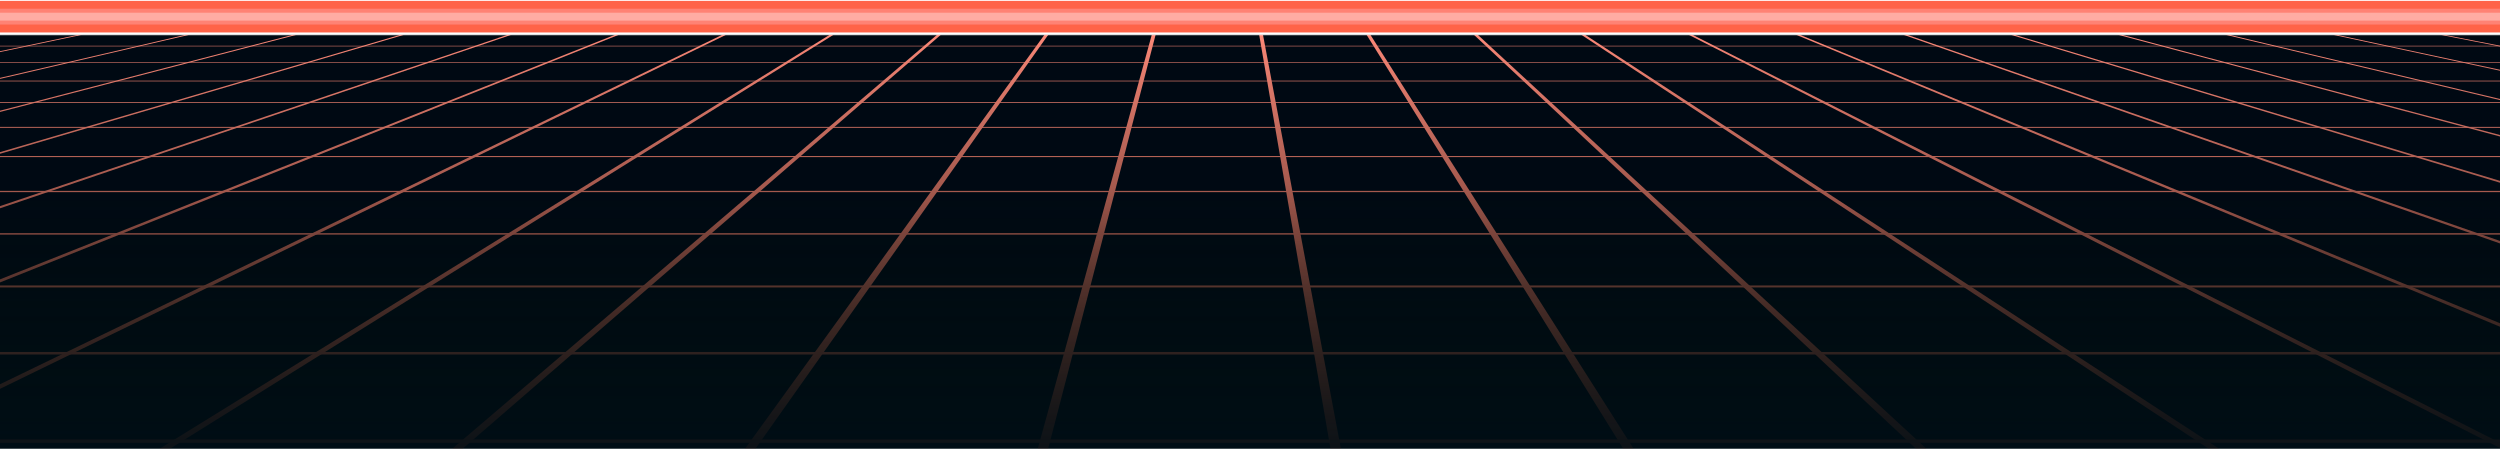 <svg viewBox="0 0 1440 258.5" fill="none" xmlns="http://www.w3.org/2000/svg" xmlns:xlink="http://www.w3.org/1999/xlink" id="df54ea59" x="0" y="0"><g id="Complete view" data-node-id="1:23209"><g id="Desktop - 2" data-node-id="1:23210" clip-path="url(#clip0_1_23209)"><g id="neon grid" data-node-id="1:23247" clip-path="url(#clip1_1_23209)">
<g id="661fc782841a4ffa92877779_neon-grid.svg fill" data-node-id="1:23248" clip-path="url(#clip2_1_23209)">
<g id="661fc782841a4ffa92877779_neon-grid.svg" data-node-id="1:23249" clip-path="url(#clip3_1_23209)">
<g id="Clip path group" data-node-id="1:23250">
<mask id="mask0_1_23209" style="mask-type:luminance" maskUnits="userSpaceOnUse" x="-50" y="19.5" width="1540" height="321">
<g id="a" data-node-id="1:23251">
<path id="Vector_5" data-node-id="1:23252" d="M1489.05,19.871h-1538.624v320.549h1538.624z" fill="white"/>
</g>
</mask>
<g mask="url(#mask0_1_23209)">
<g id="Group" data-node-id="1:23253">
<path id="Vector_6" data-node-id="1:23254" d="M1489.05,19.871h-1538.624v320.549h1538.624z" fill="#000913"/>
<g id="Group_2" data-node-id="1:23255" style="mix-blend-mode:screen">
<path id="Vector_7" data-node-id="1:23257" d="M1489.05,253.11h-1538.624v1.97h1538.624z" fill="url(#paint0_linear_1_23209)"/>
<path id="Vector_8" data-node-id="1:23258" d="M1489.05,202.74h-1538.624v1.46h1538.624z" fill="url(#paint1_linear_1_23209)"/>
<path id="Vector_9" data-node-id="1:23259" d="M1489.05,164.42h-1538.624v1.15h1538.624z" fill="url(#paint2_linear_1_23209)"/>
<path id="Vector_10" data-node-id="1:23260" d="M1489.05,134.261h-1538.624v0.909h1538.624z" fill="url(#paint3_linear_1_23209)"/>
<path id="Vector_11" data-node-id="1:23261" d="M1489.05,109.939h-1538.624v0.734h1538.624z" fill="url(#paint4_linear_1_23209)"/>
<path id="Vector_12" data-node-id="1:23262" d="M1489.05,89.872h-1538.624v0.616h1538.624z" fill="url(#paint5_linear_1_23209)"/>
<path id="Vector_13" data-node-id="1:23263" d="M1489.05,73.09h-1538.624v0.528h1538.624z" fill="url(#paint6_linear_1_23209)"/>
<path id="Vector_14" data-node-id="1:23264" d="M1489.05,58.773h-1538.624v0.44h1538.624z" fill="url(#paint7_linear_1_23209)"/>
<path id="Vector_15" data-node-id="1:23265" d="M1489.05,46.481h-1538.624v0.381h1538.624z" fill="url(#paint8_linear_1_23209)"/>
<path id="Vector_16" data-node-id="1:23266" d="M1489.05,35.772h-1538.624v0.323h1538.624z" fill="url(#paint9_linear_1_23209)"/>
<path id="Vector_17" data-node-id="1:23267" d="M1489.05,26.384h-1538.624v0.293h1538.624z" fill="url(#paint10_linear_1_23209)"/>
<path id="Vector_18" data-node-id="1:23269" d="M1489.05,35.919l-82.1,-16.048h-2.2l84.3,16.546z" fill="url(#paint11_linear_1_23209)"/>
<path id="Vector_19" data-node-id="1:23270" d="M1489.05,50.705l-143.85,-30.834h-2.2l146.05,31.421z" fill="url(#paint12_linear_1_23209)"/>
<path id="Vector_20" data-node-id="1:23271" d="M1489.05,68.631l-205.63,-48.76h-2.21l207.84,49.464z" fill="url(#paint13_linear_1_23209)"/>
<path id="Vector_21" data-node-id="1:23272" d="M1489.05,90.782l-267.43,-70.911h-2.2l269.63,71.82z" fill="url(#paint14_linear_1_23209)"/>
<path id="Vector_22" data-node-id="1:23273" d="M1489.05,118.946l-329.18,-99.075h-2.2l331.38,100.22z" fill="url(#paint15_linear_1_23209)"/>
<path id="Vector_23" data-node-id="1:23274" d="M1489.05,155.85l-390.96,-135.979h-2.2l393.16,137.509z" fill="url(#paint16_linear_1_23209)"/>
<path id="Vector_24" data-node-id="1:23275" d="M1489.05,206.4l-452.72,-186.529h-2.2l454.92,188.669z" fill="url(#paint17_linear_1_23209)"/>
<path id="Vector_25" data-node-id="1:23276" d="M1489.05,279.78l-514.512,-259.91h-2.2l516.712,263.17z" fill="url(#paint18_linear_1_23209)"/>
<path id="Vector_26" data-node-id="1:23277" d="M1489.05,396.11l-576.268,-376.239h-2.201l578.469,381.659z" fill="url(#paint19_linear_1_23209)"/>
<path id="Vector_27" data-node-id="1:23278" d="M848.795,19.87l530.525,496.79h10.12l-538.445,-496.79z" fill="url(#paint20_linear_1_23209)"/>
<path id="Vector_28" data-node-id="1:23279" d="M787.039,19.871l308.021,496.789h10.12l-315.94,-496.789z" fill="url(#paint21_linear_1_23209)"/>
<path id="Vector_29" data-node-id="1:23280" d="M725.251,19.871l85.58,496.789h10.122l-93.502,-496.789z" fill="url(#paint22_linear_1_23209)"/>
<path id="Vector_30" data-node-id="1:23281" d="M663.466,19.871l-136.864,496.789h10.122l128.942,-496.789z" fill="url(#paint23_linear_1_23209)"/>
<path id="Vector_31" data-node-id="1:23282" d="M601.707,19.871l-359.336,496.789h10.122l351.415,-496.789z" fill="url(#paint24_linear_1_23209)"/>
<path id="Vector_32" data-node-id="1:23283" d="M539.921,19.871l-581.808,496.789h10.122l573.888,-496.789z" fill="url(#paint25_linear_1_23209)"/>
<path id="Vector_33" data-node-id="1:23284" d="M-49.575,350.45l529.938,-330.579h-2.2l-527.739,325.979z" fill="url(#paint26_linear_1_23209)"/>
<path id="Vector_34" data-node-id="1:23285" d="M-49.575,248.15l468.151,-228.279h-2.2l-465.952,225.439z" fill="url(#paint27_linear_1_23209)"/>
<path id="Vector_35" data-node-id="1:23286" d="M-49.575,182.52l406.394,-162.649h-2.2l-404.195,160.749z" fill="url(#paint28_linear_1_23209)"/>
<path id="Vector_36" data-node-id="1:23287" d="M-49.575,136.81l344.608,-116.939h-2.2l-342.409,115.593z" fill="url(#paint29_linear_1_23209)"/>
<path id="Vector_37" data-node-id="1:23288" d="M-49.575,103.191l282.851,-83.32h-2.2l-280.651,82.294z" fill="url(#paint30_linear_1_23209)"/>
<path id="Vector_38" data-node-id="1:23289" d="M-49.575,77.403l221.065,-57.532h-2.2l-218.864,56.74z" fill="url(#paint31_linear_1_23209)"/>
<path id="Vector_39" data-node-id="1:23290" d="M-49.575,57.013l159.279,-37.142h-2.201l-157.077,36.497z" fill="url(#paint32_linear_1_23209)"/>
<path id="Vector_40" data-node-id="1:23291" d="M-49.575,40.466l97.521,-20.595h-2.2l-95.32,20.038z" fill="url(#paint33_linear_1_23209)"/>
</g>
<path id="Vector_41" data-node-id="1:23293" d="M1489.05,110.692h-1538.624v229.728h1538.624z" fill="url(#paint34_linear_1_23209)"/>
</g>
</g>
</g>
</g>
</g>
</g><g id="Overlay+Shadow" data-node-id="1:23294" filter="url(#filter0_ddd_1_23209)">
<rect x="-83" y="0.5" width="1637.23" height="18.19" rx="9.095" fill="white" fill-opacity="0.01" shape-rendering="crispEdges"/>
<g id="Background" data-node-id="1:23295">
<rect x="-83" y="0.5" width="1637.24" height="18.19" rx="9.095" fill="#FF6348"/>
<g id="Background_2" data-node-id="1:23296">
<rect x="-74.81" y="5.05" width="1620.86" height="9.09" rx="4.545" fill="#FF8274"/>
<rect id="Background_3" data-node-id="1:23297" opacity="0.5" x="-66.71" y="7.32" width="1604.64" height="4.55" rx="2.275" fill="#FFD7D3"/>
</g>
</g>
</g></g></g><defs><mask id="mask0_1_23209" style="mask-type:luminance" maskUnits="userSpaceOnUse" x="-50" y="884" width="1540" height="321">
<g id="a" data-node-id="1:23251">
<path id="Vector_5" data-node-id="1:23252" d="M1489.05 884.371H-49.575V1204.92H1489.05V884.371Z" fill="white"/>
</g>
</mask><filter id="filter0_ddd_1_23209" x="-183" y="-99.5" width="1837.24" height="218.19" filterUnits="userSpaceOnUse" color-interpolation-filters="sRGB">
<feFlood flood-opacity="0" result="BackgroundImageFix"/>
<feColorMatrix in="SourceAlpha" type="matrix" values="0 0 0 0 0 0 0 0 0 0 0 0 0 0 0 0 0 0 127 0" result="hardAlpha"/>
<feOffset/>
<feGaussianBlur stdDeviation="50"/>
<feComposite in2="hardAlpha" operator="out"/>
<feColorMatrix type="matrix" values="0 0 0 0 1 0 0 0 0 0.659 0 0 0 0 0.604 0 0 0 1 0"/>
<feBlend mode="normal" in2="BackgroundImageFix" result="effect1_dropShadow_1_23209"/>
<feColorMatrix in="SourceAlpha" type="matrix" values="0 0 0 0 0 0 0 0 0 0 0 0 0 0 0 0 0 0 127 0" result="hardAlpha"/>
<feOffset/>
<feGaussianBlur stdDeviation="25"/>
<feComposite in2="hardAlpha" operator="out"/>
<feColorMatrix type="matrix" values="0 0 0 0 1 0 0 0 0 0.784 0 0 0 0 0.757 0 0 0 0.5 0"/>
<feBlend mode="normal" in2="effect1_dropShadow_1_23209" result="effect2_dropShadow_1_23209"/>
<feColorMatrix in="SourceAlpha" type="matrix" values="0 0 0 0 0 0 0 0 0 0 0 0 0 0 0 0 0 0 127 0" result="hardAlpha"/>
<feOffset/>
<feGaussianBlur stdDeviation="10"/>
<feComposite in2="hardAlpha" operator="out"/>
<feColorMatrix type="matrix" values="0 0 0 0 1 0 0 0 0 0.922 0 0 0 0 0.91 0 0 0 0.15 0"/>
<feBlend mode="normal" in2="effect2_dropShadow_1_23209" result="effect3_dropShadow_1_23209"/>
<feBlend mode="normal" in="SourceGraphic" in2="effect3_dropShadow_1_23209" result="shape"/>
</filter><linearGradient id="paint0_linear_1_23209" x1="-49.575" y1="672.71" x2="-46.641" y2="-174.761" gradientUnits="userSpaceOnUse">
<stop/>
<stop offset="0.17" stop-color="#020101"/>
<stop offset="0.27" stop-color="#0B0605"/>
<stop offset="0.36" stop-color="#190D0C"/>
<stop offset="0.44" stop-color="#2E1915"/>
<stop offset="0.51" stop-color="#492722"/>
<stop offset="0.58" stop-color="#693932"/>
<stop offset="0.64" stop-color="#914E44"/>
<stop offset="0.7" stop-color="#BE675A"/>
<stop offset="0.76" stop-color="#F08272"/>
<stop offset="0.77" stop-color="#FF8A79"/>
</linearGradient><linearGradient id="paint1_linear_1_23209" x1="-49.574" y1="672.65" x2="-46.641" y2="-174.702" gradientUnits="userSpaceOnUse">
<stop/>
<stop offset="0.17" stop-color="#020101"/>
<stop offset="0.27" stop-color="#0B0605"/>
<stop offset="0.36" stop-color="#190D0C"/>
<stop offset="0.44" stop-color="#2E1915"/>
<stop offset="0.51" stop-color="#492722"/>
<stop offset="0.58" stop-color="#693932"/>
<stop offset="0.64" stop-color="#914E44"/>
<stop offset="0.7" stop-color="#BE675A"/>
<stop offset="0.76" stop-color="#F08272"/>
<stop offset="0.77" stop-color="#FF8A79"/>
</linearGradient><linearGradient id="paint2_linear_1_23209" x1="-49.574" y1="672.71" x2="-46.641" y2="-174.759" gradientUnits="userSpaceOnUse">
<stop/>
<stop offset="0.17" stop-color="#020101"/>
<stop offset="0.27" stop-color="#0B0605"/>
<stop offset="0.36" stop-color="#190D0C"/>
<stop offset="0.44" stop-color="#2E1915"/>
<stop offset="0.51" stop-color="#492722"/>
<stop offset="0.58" stop-color="#693932"/>
<stop offset="0.64" stop-color="#914E44"/>
<stop offset="0.7" stop-color="#BE675A"/>
<stop offset="0.76" stop-color="#F08272"/>
<stop offset="0.77" stop-color="#FF8A79"/>
</linearGradient><linearGradient id="paint3_linear_1_23209" x1="-49.575" y1="672.73" x2="-46.641" y2="-174.757" gradientUnits="userSpaceOnUse">
<stop/>
<stop offset="0.17" stop-color="#020101"/>
<stop offset="0.27" stop-color="#0B0605"/>
<stop offset="0.36" stop-color="#190D0C"/>
<stop offset="0.44" stop-color="#2E1915"/>
<stop offset="0.51" stop-color="#492722"/>
<stop offset="0.58" stop-color="#693932"/>
<stop offset="0.64" stop-color="#914E44"/>
<stop offset="0.7" stop-color="#BE675A"/>
<stop offset="0.76" stop-color="#F08272"/>
<stop offset="0.77" stop-color="#FF8A79"/>
</linearGradient><linearGradient id="paint4_linear_1_23209" x1="-49.575" y1="672.71" x2="-46.641" y2="-174.731" gradientUnits="userSpaceOnUse">
<stop/>
<stop offset="0.17" stop-color="#020101"/>
<stop offset="0.27" stop-color="#0B0605"/>
<stop offset="0.36" stop-color="#190D0C"/>
<stop offset="0.44" stop-color="#2E1915"/>
<stop offset="0.51" stop-color="#492722"/>
<stop offset="0.58" stop-color="#693932"/>
<stop offset="0.64" stop-color="#914E44"/>
<stop offset="0.7" stop-color="#BE675A"/>
<stop offset="0.76" stop-color="#F08272"/>
<stop offset="0.77" stop-color="#FF8A79"/>
</linearGradient><linearGradient id="paint5_linear_1_23209" x1="-49.575" y1="672.74" x2="-46.641" y2="-174.762" gradientUnits="userSpaceOnUse">
<stop/>
<stop offset="0.17" stop-color="#020101"/>
<stop offset="0.27" stop-color="#0B0605"/>
<stop offset="0.36" stop-color="#190D0C"/>
<stop offset="0.44" stop-color="#2E1915"/>
<stop offset="0.51" stop-color="#492722"/>
<stop offset="0.58" stop-color="#693932"/>
<stop offset="0.64" stop-color="#914E44"/>
<stop offset="0.7" stop-color="#BE675A"/>
<stop offset="0.76" stop-color="#F08272"/>
<stop offset="0.77" stop-color="#FF8A79"/>
</linearGradient><linearGradient id="paint6_linear_1_23209" x1="-49.575" y1="672.76" x2="-46.641" y2="-174.759" gradientUnits="userSpaceOnUse">
<stop/>
<stop offset="0.17" stop-color="#020101"/>
<stop offset="0.27" stop-color="#0B0605"/>
<stop offset="0.36" stop-color="#190D0C"/>
<stop offset="0.44" stop-color="#2E1915"/>
<stop offset="0.51" stop-color="#492722"/>
<stop offset="0.58" stop-color="#693932"/>
<stop offset="0.64" stop-color="#914E44"/>
<stop offset="0.7" stop-color="#BE675A"/>
<stop offset="0.76" stop-color="#F08272"/>
<stop offset="0.77" stop-color="#FF8A79"/>
</linearGradient><linearGradient id="paint7_linear_1_23209" x1="-49.575" y1="672.53" x2="-46.641" y2="-174.671" gradientUnits="userSpaceOnUse">
<stop/>
<stop offset="0.17" stop-color="#020101"/>
<stop offset="0.27" stop-color="#0B0605"/>
<stop offset="0.36" stop-color="#190D0C"/>
<stop offset="0.44" stop-color="#2E1915"/>
<stop offset="0.51" stop-color="#492722"/>
<stop offset="0.58" stop-color="#693932"/>
<stop offset="0.64" stop-color="#914E44"/>
<stop offset="0.7" stop-color="#BE675A"/>
<stop offset="0.76" stop-color="#F08272"/>
<stop offset="0.77" stop-color="#FF8A79"/>
</linearGradient><linearGradient id="paint8_linear_1_23209" x1="-49.575" y1="673.06" x2="-46.641" y2="-174.848" gradientUnits="userSpaceOnUse">
<stop/>
<stop offset="0.17" stop-color="#020101"/>
<stop offset="0.27" stop-color="#0B0605"/>
<stop offset="0.36" stop-color="#190D0C"/>
<stop offset="0.44" stop-color="#2E1915"/>
<stop offset="0.51" stop-color="#492722"/>
<stop offset="0.58" stop-color="#693932"/>
<stop offset="0.64" stop-color="#914E44"/>
<stop offset="0.7" stop-color="#BE675A"/>
<stop offset="0.76" stop-color="#F08272"/>
<stop offset="0.77" stop-color="#FF8A79"/>
</linearGradient><linearGradient id="paint9_linear_1_23209" x1="-49.575" y1="672.85" x2="-46.641" y2="-174.789" gradientUnits="userSpaceOnUse">
<stop/>
<stop offset="0.17" stop-color="#020101"/>
<stop offset="0.27" stop-color="#0B0605"/>
<stop offset="0.36" stop-color="#190D0C"/>
<stop offset="0.44" stop-color="#2E1915"/>
<stop offset="0.51" stop-color="#492722"/>
<stop offset="0.58" stop-color="#693932"/>
<stop offset="0.64" stop-color="#914E44"/>
<stop offset="0.7" stop-color="#BE675A"/>
<stop offset="0.76" stop-color="#F08272"/>
<stop offset="0.77" stop-color="#FF8A79"/>
</linearGradient><linearGradient id="paint10_linear_1_23209" x1="-49.575" y1="672.33" x2="-46.641" y2="-174.613" gradientUnits="userSpaceOnUse">
<stop/>
<stop offset="0.17" stop-color="#020101"/>
<stop offset="0.27" stop-color="#0B0605"/>
<stop offset="0.36" stop-color="#190D0C"/>
<stop offset="0.44" stop-color="#2E1915"/>
<stop offset="0.51" stop-color="#492722"/>
<stop offset="0.58" stop-color="#693932"/>
<stop offset="0.64" stop-color="#914E44"/>
<stop offset="0.7" stop-color="#BE675A"/>
<stop offset="0.76" stop-color="#F08272"/>
<stop offset="0.77" stop-color="#FF8A79"/>
</linearGradient><linearGradient id="paint11_linear_1_23209" x1="1446.92" y1="672.68" x2="1446.92" y2="-174.731" gradientUnits="userSpaceOnUse">
<stop/>
<stop offset="0.17" stop-color="#020101"/>
<stop offset="0.27" stop-color="#0B0605"/>
<stop offset="0.36" stop-color="#190D0C"/>
<stop offset="0.44" stop-color="#2E1915"/>
<stop offset="0.51" stop-color="#492722"/>
<stop offset="0.58" stop-color="#693932"/>
<stop offset="0.64" stop-color="#914E44"/>
<stop offset="0.7" stop-color="#BE675A"/>
<stop offset="0.76" stop-color="#F08272"/>
<stop offset="0.77" stop-color="#FF8A79"/>
</linearGradient><linearGradient id="paint12_linear_1_23209" x1="1416.03" y1="672.68" x2="1416.03" y2="-174.731" gradientUnits="userSpaceOnUse">
<stop/>
<stop offset="0.17" stop-color="#020101"/>
<stop offset="0.27" stop-color="#0B0605"/>
<stop offset="0.36" stop-color="#190D0C"/>
<stop offset="0.44" stop-color="#2E1915"/>
<stop offset="0.51" stop-color="#492722"/>
<stop offset="0.58" stop-color="#693932"/>
<stop offset="0.64" stop-color="#914E44"/>
<stop offset="0.7" stop-color="#BE675A"/>
<stop offset="0.76" stop-color="#F08272"/>
<stop offset="0.77" stop-color="#FF8A79"/>
</linearGradient><linearGradient id="paint13_linear_1_23209" x1="1385.14" y1="672.68" x2="1385.14" y2="-174.731" gradientUnits="userSpaceOnUse">
<stop/>
<stop offset="0.17" stop-color="#020101"/>
<stop offset="0.27" stop-color="#0B0605"/>
<stop offset="0.36" stop-color="#190D0C"/>
<stop offset="0.44" stop-color="#2E1915"/>
<stop offset="0.51" stop-color="#492722"/>
<stop offset="0.58" stop-color="#693932"/>
<stop offset="0.64" stop-color="#914E44"/>
<stop offset="0.7" stop-color="#BE675A"/>
<stop offset="0.76" stop-color="#F08272"/>
<stop offset="0.77" stop-color="#FF8A79"/>
</linearGradient><linearGradient id="paint14_linear_1_23209" x1="1354.23" y1="672.68" x2="1354.23" y2="-174.731" gradientUnits="userSpaceOnUse">
<stop/>
<stop offset="0.17" stop-color="#020101"/>
<stop offset="0.27" stop-color="#0B0605"/>
<stop offset="0.36" stop-color="#190D0C"/>
<stop offset="0.44" stop-color="#2E1915"/>
<stop offset="0.51" stop-color="#492722"/>
<stop offset="0.58" stop-color="#693932"/>
<stop offset="0.64" stop-color="#914E44"/>
<stop offset="0.7" stop-color="#BE675A"/>
<stop offset="0.76" stop-color="#F08272"/>
<stop offset="0.77" stop-color="#FF8A79"/>
</linearGradient><linearGradient id="paint15_linear_1_23209" x1="1323.38" y1="672.68" x2="1323.38" y2="-174.731" gradientUnits="userSpaceOnUse">
<stop/>
<stop offset="0.17" stop-color="#020101"/>
<stop offset="0.27" stop-color="#0B0605"/>
<stop offset="0.36" stop-color="#190D0C"/>
<stop offset="0.44" stop-color="#2E1915"/>
<stop offset="0.51" stop-color="#492722"/>
<stop offset="0.58" stop-color="#693932"/>
<stop offset="0.64" stop-color="#914E44"/>
<stop offset="0.7" stop-color="#BE675A"/>
<stop offset="0.76" stop-color="#F08272"/>
<stop offset="0.77" stop-color="#FF8A79"/>
</linearGradient><linearGradient id="paint16_linear_1_23209" x1="1292.48" y1="672.68" x2="1292.48" y2="-174.731" gradientUnits="userSpaceOnUse">
<stop/>
<stop offset="0.17" stop-color="#020101"/>
<stop offset="0.27" stop-color="#0B0605"/>
<stop offset="0.36" stop-color="#190D0C"/>
<stop offset="0.44" stop-color="#2E1915"/>
<stop offset="0.51" stop-color="#492722"/>
<stop offset="0.58" stop-color="#693932"/>
<stop offset="0.64" stop-color="#914E44"/>
<stop offset="0.7" stop-color="#BE675A"/>
<stop offset="0.76" stop-color="#F08272"/>
<stop offset="0.77" stop-color="#FF8A79"/>
</linearGradient><linearGradient id="paint17_linear_1_23209" x1="1261.59" y1="672.68" x2="1261.59" y2="-174.731" gradientUnits="userSpaceOnUse">
<stop/>
<stop offset="0.17" stop-color="#020101"/>
<stop offset="0.27" stop-color="#0B0605"/>
<stop offset="0.36" stop-color="#190D0C"/>
<stop offset="0.44" stop-color="#2E1915"/>
<stop offset="0.51" stop-color="#492722"/>
<stop offset="0.58" stop-color="#693932"/>
<stop offset="0.64" stop-color="#914E44"/>
<stop offset="0.7" stop-color="#BE675A"/>
<stop offset="0.76" stop-color="#F08272"/>
<stop offset="0.77" stop-color="#FF8A79"/>
</linearGradient><linearGradient id="paint18_linear_1_23209" x1="1230.7" y1="672.68" x2="1230.7" y2="-174.731" gradientUnits="userSpaceOnUse">
<stop/>
<stop offset="0.17" stop-color="#020101"/>
<stop offset="0.27" stop-color="#0B0605"/>
<stop offset="0.36" stop-color="#190D0C"/>
<stop offset="0.44" stop-color="#2E1915"/>
<stop offset="0.51" stop-color="#492722"/>
<stop offset="0.58" stop-color="#693932"/>
<stop offset="0.64" stop-color="#914E44"/>
<stop offset="0.7" stop-color="#BE675A"/>
<stop offset="0.76" stop-color="#F08272"/>
<stop offset="0.77" stop-color="#FF8A79"/>
</linearGradient><linearGradient id="paint19_linear_1_23209" x1="1199.83" y1="672.68" x2="1199.83" y2="-174.731" gradientUnits="userSpaceOnUse">
<stop/>
<stop offset="0.17" stop-color="#020101"/>
<stop offset="0.27" stop-color="#0B0605"/>
<stop offset="0.36" stop-color="#190D0C"/>
<stop offset="0.44" stop-color="#2E1915"/>
<stop offset="0.51" stop-color="#492722"/>
<stop offset="0.58" stop-color="#693932"/>
<stop offset="0.64" stop-color="#914E44"/>
<stop offset="0.7" stop-color="#BE675A"/>
<stop offset="0.76" stop-color="#F08272"/>
<stop offset="0.77" stop-color="#FF8A79"/>
</linearGradient><linearGradient id="paint20_linear_1_23209" x1="1119.11" y1="672.68" x2="1119.11" y2="-174.731" gradientUnits="userSpaceOnUse">
<stop/>
<stop offset="0.17" stop-color="#020101"/>
<stop offset="0.27" stop-color="#0B0605"/>
<stop offset="0.36" stop-color="#190D0C"/>
<stop offset="0.44" stop-color="#2E1915"/>
<stop offset="0.51" stop-color="#492722"/>
<stop offset="0.58" stop-color="#693932"/>
<stop offset="0.64" stop-color="#914E44"/>
<stop offset="0.7" stop-color="#BE675A"/>
<stop offset="0.76" stop-color="#F08272"/>
<stop offset="0.77" stop-color="#FF8A79"/>
</linearGradient><linearGradient id="paint21_linear_1_23209" x1="946.112" y1="672.68" x2="946.112" y2="-174.731" gradientUnits="userSpaceOnUse">
<stop/>
<stop offset="0.17" stop-color="#020101"/>
<stop offset="0.27" stop-color="#0B0605"/>
<stop offset="0.36" stop-color="#190D0C"/>
<stop offset="0.44" stop-color="#2E1915"/>
<stop offset="0.51" stop-color="#492722"/>
<stop offset="0.58" stop-color="#693932"/>
<stop offset="0.64" stop-color="#914E44"/>
<stop offset="0.7" stop-color="#BE675A"/>
<stop offset="0.76" stop-color="#F08272"/>
<stop offset="0.77" stop-color="#FF8A79"/>
</linearGradient><linearGradient id="paint22_linear_1_23209" x1="773.102" y1="672.68" x2="773.102" y2="-174.731" gradientUnits="userSpaceOnUse">
<stop/>
<stop offset="0.17" stop-color="#020101"/>
<stop offset="0.27" stop-color="#0B0605"/>
<stop offset="0.36" stop-color="#190D0C"/>
<stop offset="0.44" stop-color="#2E1915"/>
<stop offset="0.51" stop-color="#492722"/>
<stop offset="0.58" stop-color="#693932"/>
<stop offset="0.64" stop-color="#914E44"/>
<stop offset="0.7" stop-color="#BE675A"/>
<stop offset="0.76" stop-color="#F08272"/>
<stop offset="0.77" stop-color="#FF8A79"/>
</linearGradient><linearGradient id="paint23_linear_1_23209" x1="596.134" y1="672.68" x2="596.134" y2="-174.731" gradientUnits="userSpaceOnUse">
<stop/>
<stop offset="0.17" stop-color="#020101"/>
<stop offset="0.27" stop-color="#0B0605"/>
<stop offset="0.36" stop-color="#190D0C"/>
<stop offset="0.44" stop-color="#2E1915"/>
<stop offset="0.51" stop-color="#492722"/>
<stop offset="0.58" stop-color="#693932"/>
<stop offset="0.64" stop-color="#914E44"/>
<stop offset="0.7" stop-color="#BE675A"/>
<stop offset="0.76" stop-color="#F08272"/>
<stop offset="0.77" stop-color="#FF8A79"/>
</linearGradient><linearGradient id="paint24_linear_1_23209" x1="423.125" y1="672.68" x2="423.125" y2="-174.731" gradientUnits="userSpaceOnUse">
<stop/>
<stop offset="0.17" stop-color="#020101"/>
<stop offset="0.27" stop-color="#0B0605"/>
<stop offset="0.36" stop-color="#190D0C"/>
<stop offset="0.44" stop-color="#2E1915"/>
<stop offset="0.51" stop-color="#492722"/>
<stop offset="0.58" stop-color="#693932"/>
<stop offset="0.64" stop-color="#914E44"/>
<stop offset="0.7" stop-color="#BE675A"/>
<stop offset="0.76" stop-color="#F08272"/>
<stop offset="0.77" stop-color="#FF8A79"/>
</linearGradient><linearGradient id="paint25_linear_1_23209" x1="250.117" y1="672.68" x2="250.117" y2="-174.731" gradientUnits="userSpaceOnUse">
<stop/>
<stop offset="0.17" stop-color="#020101"/>
<stop offset="0.27" stop-color="#0B0605"/>
<stop offset="0.36" stop-color="#190D0C"/>
<stop offset="0.44" stop-color="#2E1915"/>
<stop offset="0.51" stop-color="#492722"/>
<stop offset="0.58" stop-color="#693932"/>
<stop offset="0.64" stop-color="#914E44"/>
<stop offset="0.7" stop-color="#BE675A"/>
<stop offset="0.76" stop-color="#F08272"/>
<stop offset="0.77" stop-color="#FF8A79"/>
</linearGradient><linearGradient id="paint26_linear_1_23209" x1="215.38" y1="672.68" x2="215.38" y2="-174.731" gradientUnits="userSpaceOnUse">
<stop/>
<stop offset="0.17" stop-color="#020101"/>
<stop offset="0.27" stop-color="#0B0605"/>
<stop offset="0.36" stop-color="#190D0C"/>
<stop offset="0.44" stop-color="#2E1915"/>
<stop offset="0.51" stop-color="#492722"/>
<stop offset="0.58" stop-color="#693932"/>
<stop offset="0.64" stop-color="#914E44"/>
<stop offset="0.7" stop-color="#BE675A"/>
<stop offset="0.76" stop-color="#F08272"/>
<stop offset="0.77" stop-color="#FF8A79"/>
</linearGradient><linearGradient id="paint27_linear_1_23209" x1="184.516" y1="672.68" x2="184.516" y2="-174.731" gradientUnits="userSpaceOnUse">
<stop/>
<stop offset="0.17" stop-color="#020101"/>
<stop offset="0.27" stop-color="#0B0605"/>
<stop offset="0.36" stop-color="#190D0C"/>
<stop offset="0.44" stop-color="#2E1915"/>
<stop offset="0.51" stop-color="#492722"/>
<stop offset="0.58" stop-color="#693932"/>
<stop offset="0.64" stop-color="#914E44"/>
<stop offset="0.7" stop-color="#BE675A"/>
<stop offset="0.76" stop-color="#F08272"/>
<stop offset="0.77" stop-color="#FF8A79"/>
</linearGradient><linearGradient id="paint28_linear_1_23209" x1="153.623" y1="672.68" x2="153.623" y2="-174.731" gradientUnits="userSpaceOnUse">
<stop/>
<stop offset="0.17" stop-color="#020101"/>
<stop offset="0.27" stop-color="#0B0605"/>
<stop offset="0.36" stop-color="#190D0C"/>
<stop offset="0.44" stop-color="#2E1915"/>
<stop offset="0.51" stop-color="#492722"/>
<stop offset="0.58" stop-color="#693932"/>
<stop offset="0.64" stop-color="#914E44"/>
<stop offset="0.7" stop-color="#BE675A"/>
<stop offset="0.76" stop-color="#F08272"/>
<stop offset="0.77" stop-color="#FF8A79"/>
</linearGradient><linearGradient id="paint29_linear_1_23209" x1="122.73" y1="672.68" x2="122.73" y2="-174.731" gradientUnits="userSpaceOnUse">
<stop/>
<stop offset="0.17" stop-color="#020101"/>
<stop offset="0.27" stop-color="#0B0605"/>
<stop offset="0.36" stop-color="#190D0C"/>
<stop offset="0.44" stop-color="#2E1915"/>
<stop offset="0.51" stop-color="#492722"/>
<stop offset="0.58" stop-color="#693932"/>
<stop offset="0.64" stop-color="#914E44"/>
<stop offset="0.7" stop-color="#BE675A"/>
<stop offset="0.76" stop-color="#F08272"/>
<stop offset="0.77" stop-color="#FF8A79"/>
</linearGradient><linearGradient id="paint30_linear_1_23209" x1="91.837" y1="672.68" x2="91.837" y2="-174.731" gradientUnits="userSpaceOnUse">
<stop/>
<stop offset="0.17" stop-color="#020101"/>
<stop offset="0.27" stop-color="#0B0605"/>
<stop offset="0.36" stop-color="#190D0C"/>
<stop offset="0.44" stop-color="#2E1915"/>
<stop offset="0.51" stop-color="#492722"/>
<stop offset="0.58" stop-color="#693932"/>
<stop offset="0.64" stop-color="#914E44"/>
<stop offset="0.7" stop-color="#BE675A"/>
<stop offset="0.76" stop-color="#F08272"/>
<stop offset="0.77" stop-color="#FF8A79"/>
</linearGradient><linearGradient id="paint31_linear_1_23209" x1="60.972" y1="672.68" x2="60.972" y2="-174.731" gradientUnits="userSpaceOnUse">
<stop/>
<stop offset="0.17" stop-color="#020101"/>
<stop offset="0.27" stop-color="#0B0605"/>
<stop offset="0.36" stop-color="#190D0C"/>
<stop offset="0.44" stop-color="#2E1915"/>
<stop offset="0.51" stop-color="#492722"/>
<stop offset="0.58" stop-color="#693932"/>
<stop offset="0.64" stop-color="#914E44"/>
<stop offset="0.7" stop-color="#BE675A"/>
<stop offset="0.76" stop-color="#F08272"/>
<stop offset="0.77" stop-color="#FF8A79"/>
</linearGradient><linearGradient id="paint32_linear_1_23209" x1="30.079" y1="672.68" x2="30.079" y2="-174.731" gradientUnits="userSpaceOnUse">
<stop/>
<stop offset="0.17" stop-color="#020101"/>
<stop offset="0.27" stop-color="#0B0605"/>
<stop offset="0.36" stop-color="#190D0C"/>
<stop offset="0.44" stop-color="#2E1915"/>
<stop offset="0.51" stop-color="#492722"/>
<stop offset="0.58" stop-color="#693932"/>
<stop offset="0.64" stop-color="#914E44"/>
<stop offset="0.7" stop-color="#BE675A"/>
<stop offset="0.76" stop-color="#F08272"/>
<stop offset="0.77" stop-color="#FF8A79"/>
</linearGradient><linearGradient id="paint33_linear_1_23209" x1="-0.814" y1="672.68" x2="-0.814" y2="-174.731" gradientUnits="userSpaceOnUse">
<stop/>
<stop offset="0.17" stop-color="#020101"/>
<stop offset="0.27" stop-color="#0B0605"/>
<stop offset="0.36" stop-color="#190D0C"/>
<stop offset="0.44" stop-color="#2E1915"/>
<stop offset="0.51" stop-color="#492722"/>
<stop offset="0.58" stop-color="#693932"/>
<stop offset="0.64" stop-color="#914E44"/>
<stop offset="0.7" stop-color="#BE675A"/>
<stop offset="0.76" stop-color="#F08272"/>
<stop offset="0.77" stop-color="#FF8A79"/>
</linearGradient><linearGradient id="paint34_linear_1_23209" x1="719.736" y1="110.692" x2="719.736" y2="340.42" gradientUnits="userSpaceOnUse">
<stop stop-color="#00120A" stop-opacity="0"/>
<stop offset="0.795" stop-color="#000D18"/>
</linearGradient><clipPath id="clip0_1_23209">
<rect width="1440" height="1123" fill="white" x="0" y="-864.5"/>
</clipPath><clipPath id="clip1_1_23209">
<rect width="1538.62" height="320.55" fill="white" transform="translate(-49.575, 19.869)"/>
</clipPath><clipPath id="clip2_1_23209">
<rect width="1538.62" height="320.55" fill="white" transform="translate(-49.575, 19.869)"/>
</clipPath><clipPath id="clip3_1_23209">
<rect width="1538.62" height="320.546" fill="white" transform="translate(-49.575, 19.871)"/>
</clipPath></defs></svg>